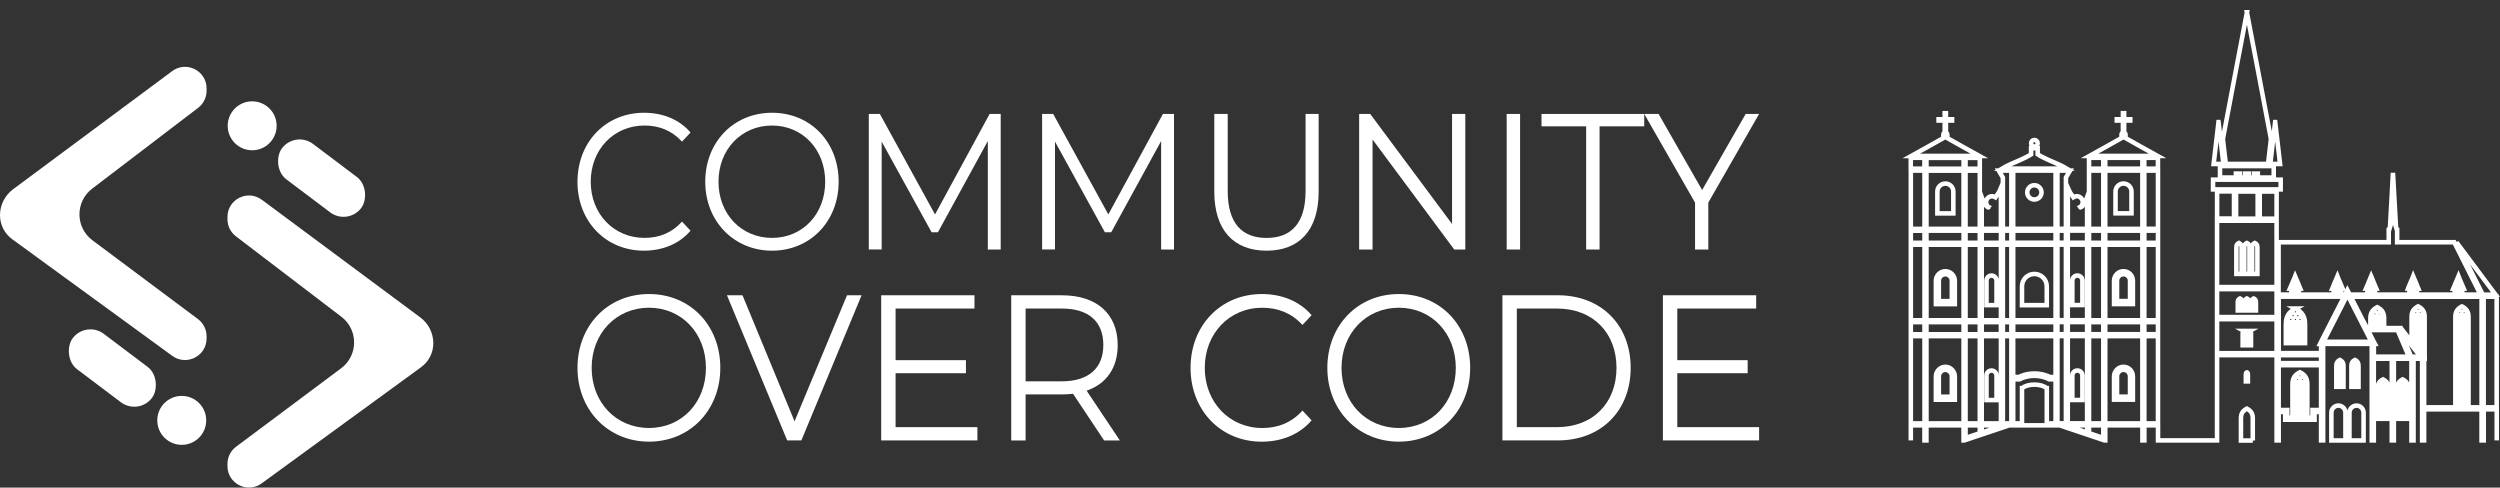 <?xml version="1.0" encoding="UTF-8"?>
<svg id="Layer_1" data-name="Layer 1" xmlns="http://www.w3.org/2000/svg" viewBox="0 0 752.97 146.86">
  <rect x="0" y="0" width="752.97" height="146.86" fill="#333333" stroke="none"/>
  <defs>
    <style>
      .cls-1 {
        fill: none;
        fill-rule: evenodd;
        stroke: #fff;
        stroke-miterlimit: 10;
        stroke-width: 1.37px;
      }

      .cls-2 {
        fill: #fff;
        stroke-width: 0px;
      }
    </style>
  </defs>
  <path class="cls-1" d="m579.62,50.8h-4.12v-3.27h4.12v3.27Zm66.21,0h4.12v-3.27h-4.12v3.27Zm106.16,81.85v-9.36h-3.92v9.36h-.65v-9.36h-17.31v9.36h-.6v-24.6h-2.58v24.6h-.63v-24.6h-5.3v24.6h-.63v-24.6h-5.41v24.6h-.62v-29.08h-14.64v29.08h-.62v-8.56h-1.96v2.32h-8.85v-2.32h-1.96v8.56h-.62v-25.69h-17.94v25.69h-17.78v-4.55h-4.12v4.55h-.58v-4.55h-11.19v4.55h-.2l-13.55-4.55h-15.18l-13.55,4.55h-.2v-4.55h-11.19v4.55h-.58v-4.55h-4.12v4.55m37.21-31.42h6.4v12.32h-1.72c-.25-.13-.49-.25-.76-.33-.29-.13-.58-.22-.89-.31-.45-.13-.96-.24-1.47-.31-.51-.07-1.03-.11-1.56-.11s-1.03.05-1.54.11c-.51.07-1.03.18-1.49.31-.29.09-.58.18-.87.31-.27.09-.51.2-.76.33h-1.72v-12.32h6.37Zm0-.56h6.4v-3.65h-12.77v3.65h6.37Zm0-4.21h6.4v-22.75h-12.77v22.75h6.37Zm0-13.95c2.07,0,3.74,1.67,3.74,3.72v5.68h-7.46v-5.68c0-2.05,1.67-3.72,3.72-3.72Zm0-13.04h6.4v3.65h-12.77v-3.65h6.37Zm0-18.09h6.4v17.54h-12.77v-17.54h6.37Zm0,8.71c1.2,0,2.16-.96,2.16-2.14s-.96-2.16-2.16-2.16-2.14.96-2.14,2.16.96,2.14,2.14,2.14Zm0,53.1c.51,0,1,.04,1.47.11.47.07.93.16,1.38.29.29.07.56.16.8.27.27.11.51.22.76.36l.09.04h1.9v13.26h-2.65v-10.61h-.04c-.76-.65-2.14-1.07-3.7-1.07s-2.92.42-3.68,1.07h-.05v10.61h-2.65v-13.26h1.89l.09-.04c.22-.13.49-.25.74-.36.27-.11.53-.2.83-.27.45-.13.91-.22,1.38-.29.47-.07.96-.11,1.45-.11Zm0-71.04c.56,0,1,.45,1,1,0,.49-.33.89-.8.98v.53h.8v1.83c.47.31,1,.6,1.54.87,1,.51,1.98.94,2.96,1.36,1.4.6,2.81,1.2,4.26,2.07h-19.5c1.45-.87,2.85-1.47,4.26-2.07.98-.42,1.96-.85,2.96-1.36.54-.27,1.05-.56,1.54-.87v-1.83h.8v-.53c-.47-.09-.8-.49-.8-.98,0-.56.44-1,.98-1Zm6.95,26.76h2.56v-15.44l1.23-2.09h-3.79v17.54Zm0,4.21h2.56v-3.65h-2.56v3.65Zm0,23.33h2.56v-22.75h-2.56v22.75Zm0,4.21h2.56v-3.65h-2.56v3.65Zm2.56,26.85v-26.29h-2.56v26.29h2.56Zm.56-58.6h5.82v-9.49c-.18.49-.36.91-.6,1.38-.31.63-.69,1.4-1.4,1.67-.25.07-.42.09-.42.07.2-.09.4-.22.56-.38.33-.31.54-.78.54-1.27s-.2-.96-.54-1.29c-.53-.53-1.31-.67-1.98-.33-.09.02-.18.09-.25.13-.04-.07-.25-.29-.29-.36-.56-.65-1.05-1.54-1.43-2.41v12.28Zm0,4.21h5.82v-3.66h-5.82v3.66Zm0,23.33h5.82v-22.75h-5.82v22.75Zm0,4.21h5.82v-3.65h-5.82v3.65Zm5.82.56h-5.82v26.29h5.82v-26.29Zm4.88,30.62v-3.74h-4.3v2.36l4.15,1.4.16.05v-.07Zm-4.88-3.74h-6.53l6.53,2.18v-2.18Zm4.88-26.87h-4.3v26.29h4.3v-26.29Zm0-4.21h-4.3v3.65h4.3v-3.65Zm0-23.31h-4.3v22.75h4.3v-22.75Zm0-4.23h-4.3v3.65h4.3v-3.65h0Zm0-18.09h-4.3v17.54h4.3v-17.54Zm0-3.86h-4.3v3.28h4.3v-3.28h0Zm.58,0v3.28h11.19v-3.28h-11.19Zm0,3.86v17.54h11.19v-17.54h-11.19Zm0,18.09v3.65h11.19v-3.66h-11.19Zm0,4.23v22.75h11.19v-22.75h-11.19Zm0,23.31v3.65h11.19v-3.65h-11.19Zm0,4.21v26.29h11.19v-26.29h-11.19Zm15.89.18v-.18h-4.12v26.29h4.12v-26.11Zm-4.12-.74h4.12v-3.65h-4.12v3.65Zm4.12-4.21v-22.75h-4.12v22.75h4.12Zm-4.12-23.33h4.12v-3.65h-4.12v3.65Zm4.12-4.21v-17.54h-4.12v17.54h4.12Zm-24.29,14.06c-.82,0-1.51.69-1.51,1.51v7.4h3.03v-7.4c0-.82-.67-1.51-1.52-1.51Zm0,28.61c-.82,0-1.51.67-1.51,1.52v7.37h3.03v-7.37c0-.85-.67-1.52-1.52-1.52Zm13.91-1.11c-.78,0-1.49.31-2.01.85-.51.51-.85,1.23-.85,2.01v7.04h5.68v-7.04c0-.78-.31-1.49-.83-2.01-.51-.53-1.23-.85-2.01-.85Zm0,.89c.53,0,1.03.22,1.38.58s.58.85.58,1.38v6.15h-3.92v-6.15c0-.53.22-1.03.58-1.38.36-.36.85-.58,1.38-.58Zm0-29.68c-.78,0-1.49.31-2.01.83-.51.53-.85,1.23-.85,2.03v7.04h5.68v-7.04c0-.8-.31-1.49-.83-2.03-.51-.51-1.23-.83-2.01-.83Zm0,.89c.53,0,1.03.22,1.38.58.36.33.58.83.58,1.38v6.15h-3.92v-6.15c0-.56.22-1.05.58-1.38.36-.36.85-.58,1.38-.58Zm0-27.3c-1.31,0-2.41,1.07-2.41,2.38v6.6h4.81v-6.6c0-1.31-1.09-2.38-2.41-2.38Zm.18-21.19h-.36v1.83h-1.85v.38h1.85v3.61c-.25.09-.42.31-.42.58v1.09l-4.52,2.54-5.13,2.85h20.5l-5.13-2.85-4.52-2.54v-1.09c0-.27-.18-.49-.42-.58v-3.61h1.85v-.38h-1.85v-1.83h0Zm-33.96,34.83h-2.56v-15.44l-1.23-2.09h3.79v17.54Zm0,4.21h-2.56v-3.65h2.56v3.65Zm0,23.33h-2.56v-22.75h2.56v22.75Zm0,4.21h-2.56v-3.65h2.56v3.65Zm-2.56,26.85v-26.29h2.56v26.29h-2.56Zm-.58-58.6h-5.79v-9.49c.18.49.36.91.6,1.38.31.63.69,1.4,1.4,1.67.25.07.42.09.42.07-.2-.09-.4-.22-.56-.38-.33-.31-.54-.78-.54-1.27s.2-.96.54-1.29c.53-.53,1.31-.67,1.98-.33.09.02.18.09.25.13.04-.07.25-.29.29-.36.56-.65,1.05-1.54,1.4-2.41v12.28h0Zm0,4.21h-5.79v-3.66h5.79v3.66Zm0,23.33h-5.79v-22.75h5.79v22.75Zm0,4.21h-5.79v-3.65h5.79v3.65Zm-5.79.56h5.79v26.29h-5.79v-26.29Zm-4.88,30.62v-3.74h4.3v2.36l-4.15,1.4-.15.05v-.07Zm4.88-3.74h6.53l-6.53,2.18v-2.18Zm-4.88-26.87h4.3v26.29h-4.3v-26.29Zm0-4.21h4.3v3.65h-4.3v-3.65Zm0-23.31h4.3v22.75h-4.3v-22.75Zm0-4.23h4.3v3.65h-4.3v-3.65Zm0-18.09h4.3v17.54h-4.3v-17.54Zm0-3.86h4.3v3.28h-4.3v-3.28Zm-.58,0v3.28h-11.19v-3.28h11.19Zm0,3.86v17.54h-11.19v-17.54h11.19Zm0,18.09v3.65h-11.19v-3.66h11.19Zm0,4.23v22.75h-11.19v-22.75h11.19Zm0,23.31v3.65h-11.19v-3.65h11.19Zm0,4.21v26.29h-11.19v-26.29h11.19Zm-15.89.18v-.18h4.12v26.29h-4.12v-26.11Zm4.12-.74h-4.12v-3.65h4.12v3.65Zm-4.12-4.21v-22.75h4.12v22.75h-4.12Zm4.12-23.33h-4.12v-3.65h4.12v3.65Zm-4.12-4.21v-17.54h4.12v17.54h-4.12Zm24.29,14.06c.83,0,1.52.69,1.52,1.51v7.4h-3.03v-7.4c0-.82.67-1.51,1.51-1.51Zm0,28.61c.83,0,1.52.67,1.52,1.52v7.37h-3.03v-7.37c0-.85.67-1.52,1.51-1.52Zm-13.9-1.11c.78,0,1.49.31,2.01.85.51.51.85,1.23.85,2.01v7.04h-5.7v-7.04c0-.78.33-1.49.85-2.01.51-.53,1.23-.85,2.01-.85Zm0,.89c-.53,0-1.03.22-1.38.58-.36.36-.58.85-.58,1.38v6.15h3.92v-6.15c0-.53-.22-1.03-.58-1.38-.36-.36-.85-.58-1.38-.58Zm0-29.68c.78,0,1.49.31,2.01.83.51.53.85,1.23.85,2.03v7.04h-5.7v-7.04c0-.8.33-1.49.85-2.03.51-.51,1.23-.83,2.01-.83Zm0,.89c-.53,0-1.03.22-1.38.58-.36.33-.58.83-.58,1.38v6.15h3.92v-6.15c0-.56-.22-1.05-.58-1.38-.36-.36-.85-.58-1.38-.58Zm0-27.3c1.32,0,2.41,1.07,2.41,2.38v6.6h-4.81v-6.6c0-1.31,1.09-2.38,2.41-2.38Zm-.18-21.19h.36v1.83h1.85v.38h-1.85v3.61c.25.09.42.31.42.58v1.09l4.52,2.54,5.13,2.85h-20.5l5.13-2.85,4.52-2.54v-1.09c0-.27.18-.49.42-.58v-3.61h-1.85v-.38h1.85v-1.83h0Zm100.59,55.26h19.7l-3.19,6.24-3.32,6.51-.73,1.47h.31v2.79h-12.77v-17h0Zm34.41-37.3l.47,8.42.38,6.75-.58-1.85-.27-.87-.25.87-.58,1.85.38-6.75.45-8.42Zm-1.23,17.22h.07l.56-1.83.6-2.01.63,2.01.56,1.83h.07v3.68h17.2l7.91,15.78h-5.48v-1.81h.42l-.18-.42-.56-1.32-.56-1.31-.27-.69-.29.69-.56,1.31-.54,1.32-.18.42h.4v1.81h-11.32v-1.81h.4l-.18-.42-.53-1.32-.56-1.31-.29-.69-.27.69-.56,1.31-.56,1.32-.15.42h.4v1.81h-10.36v-1.81h.4l-.18-.42-.56-1.32-.53-1.31-.29-.69-.29.69-.53,1.31-.56,1.32-.18.42h.42v1.81h-5.33l-.13-.29-.56-1.07-.53,1.07-.16.29h-1.16v-1.8h.42l-.18-.42-.56-1.31-.56-1.31-.27-.69-.29.69-.56,1.31-.53,1.31-.18.42h.4v1.8h-10.43v-1.8h.4l-.18-.42-.53-1.31-.56-1.31-.29-.69-.27.69-.56,1.31-.56,1.31-.18.42h.42v1.8h-3.83v-15.78h33.18v-3.68Zm2.83,29.55v-.02h.62v.02h.16l3.23,4.15v-7.46c0-1.63.56-2.49,1.96-3.25,1.43.76,1.98,1.63,1.98,3.25v11.92h.02v.62h-.18v14.62h17.31v-33.31h-39.4l.31.62c1.27,2.5,2.14,4.21,4.5,8.82h1.09v-2.88c0-1.69.6-2.63,2.07-3.41,1.49.78,2.07,1.72,2.07,3.41v2.88h1c1.07,0,2.14,0,3.23.02Zm-54.57-41.18h5.1v8.18h-5.1v-8.18Zm45.41,41.76h8.96l3.41,8.02h-10.56v-3.86h.31l-.47-.89-1.65-3.28Zm9.63.02l6.24,8h-2.81l-3.43-8Zm-5.06,14.84c-1.11.58-1.56,1.29-1.56,2.59v9.27h3.14v-9.27c0-1.29-.45-2.01-1.58-2.59Zm0,.63c.18,0,.31.13.31.31v.02h.04c.16,0,.29.16.29.31,0,.18-.13.31-.29.31h-.04v.02c0,.18-.13.31-.31.31-.16,0-.29-.13-.29-.31v-.02h-.04c-.16,0-.29-.13-.29-.31,0-.16.13-.31.29-.31h.04v-.02c0-.18.13-.31.29-.31Zm-.69,1.38c-.4.2-.56.45-.56.91v8.62h1.11v-8.62c0-.47-.15-.71-.56-.91Zm1.4,0c-.4.2-.56.45-.56.91v8.62h1.11v-8.62c0-.47-.16-.71-.56-.91Zm5.21-2.01c-1.14.58-1.58,1.29-1.58,2.59v9.27h3.16v-9.27c0-1.29-.47-2.01-1.58-2.59Zm0,.63c.16,0,.31.13.31.31v.02h.02c.18,0,.31.16.31.31,0,.18-.13.31-.31.31h-.02v.02c0,.18-.15.31-.31.31-.18,0-.31-.13-.31-.31v-.02h-.02c-.18,0-.31-.13-.31-.31,0-.16.13-.31.31-.31h.02v-.02c0-.18.13-.31.31-.31Zm-.71,1.38c-.4.2-.56.45-.56.91v8.62h1.14v-8.62c0-.47-.18-.71-.58-.91Zm1.43,0c-.4.2-.58.45-.58.91v8.62h1.14v-8.62c0-.47-.16-.71-.56-.91Zm-12.5,16.38v-8.38c0-1.16-.96-2.12-2.12-2.12s-2.14.96-2.14,2.12v8.38h4.26Zm-5.46,0v-8.38c0-1.16-.96-2.12-2.12-2.12s-2.12.96-2.12,2.12v8.38h4.23Zm.6-43.92l7.26,14.22h-14.51l3.61-7.06,3.63-7.15Zm2.27,19.65c-.76.42-1.07.89-1.07,1.78v6.33h2.14v-6.33c0-.89-.29-1.36-1.07-1.78Zm0,.45c.11,0,.2.09.2.2v.02h.02c.13,0,.22.09.22.22,0,.11-.09.2-.22.2h-.02v.02c0,.11-.09.2-.2.2s-.2-.09-.2-.2v-.02h-.02c-.11,0-.22-.09-.22-.2,0-.13.11-.22.22-.22h.02v-.02c0-.11.09-.2.2-.2Zm-.49.94c-.27.13-.38.31-.38.62v5.88h.78v-5.88c0-.31-.11-.49-.4-.62Zm.98,0c-.29.13-.4.31-.4.62v5.88h.78v-5.88c0-.31-.11-.49-.38-.62Zm-5.04-1.38c-.76.42-1.07.89-1.07,1.78v6.33h2.16v-6.33c0-.89-.31-1.36-1.09-1.78Zm0,.45c.13,0,.22.09.22.2v.02h.02c.11,0,.2.09.2.22,0,.11-.09.2-.2.2h-.02v.02c0,.11-.09.2-.22.2-.11,0-.2-.09-.2-.2v-.02h-.02c-.11,0-.2-.09-.2-.2,0-.13.09-.22.2-.22h.02v-.02c0-.11.09-.2.2-.2Zm-.47.94c-.27.13-.38.31-.38.62v5.88h.76v-5.88c0-.31-.11-.49-.38-.62Zm.96,0c-.27.13-.38.31-.38.62v5.88h.76v-5.88c0-.31-.11-.49-.38-.62Zm-6.15.2h-12.77v13.5h2.59v2.32h7.6v-2.32h2.58v-13.5h0Zm-6.37,2.12c-1.63.85-2.25,1.85-2.25,3.7v8.69h4.48v-8.69c0-1.85-.62-2.85-2.23-3.7Zm-1.96,12.06v-8.38c0-.47.16-.71.56-.91.4.2.56.45.56.91v8.38h-1.12Zm1.4,0v-8.38c0-.47.15-.71.56-.91.38.2.53.45.53.91v8.38h-1.09Zm1.38,0v-8.38c0-.47.16-.71.56-.91.4.2.56.45.56.91v8.38h-1.11Zm-1.56-10.43c.16,0,.27.13.27.27v.02h.02c.13,0,.25.11.25.25,0,.15-.11.27-.25.27h-.02v.02c0,.13-.11.27-.27.27-.13,0-.25-.13-.25-.27v-.02h-.02c-.16,0-.27-.11-.27-.27,0-.13.11-.25.27-.25h.02v-.02c0-.13.11-.27.25-.27Zm1.45,0c.13,0,.24.13.24.27v.02h.02c.16,0,.27.11.27.25,0,.15-.11.27-.27.27h-.02v.02c0,.13-.11.27-.24.27-.16,0-.27-.13-.27-.27v-.02h-.02c-.13,0-.25-.11-.25-.27,0-.13.11-.25.25-.25h.02v-.02c0-.13.11-.27.27-.27Zm-.71-1.07c.13,0,.25.11.25.25v.02h.02c.13,0,.27.13.27.27s-.13.25-.27.25h-.02v.05c0,.13-.11.25-.25.25-.16,0-.27-.11-.27-.25v-.05h-.02c-.13,0-.27-.11-.27-.25s.13-.27.27-.27h.02v-.02c0-.13.11-.25.27-.25Zm6.37-5.68h-12.77v2.38h12.77v-2.38Zm-22.35-103.29l4.35,22.84,2.9,15.31-.13,1.16-.73,6.31-.02.07h-12.72v-.07l-.74-6.31-.13-1.16,2.9-15.31,4.35-22.84Zm-8.54,33.07l.74,6.31.73,6.31h-2.94l.74-6.31.73-6.31Zm17.07,0l.74,6.31.73,6.31h-2.94l.73-6.31.73-6.31Zm-16.62,13.24h16.18v3.47h-4.79v-1.18h-1.16v1.18h-1.56v-1.18h-1.16v1.18h-1.56v-1.18h-1.16v1.18h-4.79v-3.47Zm18.27,4.1v2.94h-20.37v-2.94h20.37Zm-10.18,58.03c-.22.11-.31.25-.31.51v2.23h.62v-2.23c0-.27-.09-.4-.31-.51Zm-2.39-38.97c-.56.29-.78.65-.78,1.29v8.04h1.58v-8.04c0-.65-.25-1-.8-1.29Zm2.39,0c-.56.29-.78.65-.78,1.29v8.04h1.56v-8.04c0-.65-.22-1-.78-1.29Zm2.39,0c-.58.29-.8.65-.8,1.29v8.04h1.58v-8.04c0-.65-.22-1-.78-1.29Zm-4.46,16.71c-.47.27-.67.56-.67,1.11v2.52h1.36v-2.52c0-.56-.2-.85-.69-1.11Zm2.07,0c-.49.27-.67.56-.67,1.11v2.52h1.34v-2.52c0-.56-.18-.85-.67-1.11Zm2.05,0c-.47.27-.67.56-.67,1.11v2.52h1.36v-2.52c0-.56-.2-.85-.69-1.11Zm-2.85,9.8c-.33.18-.47.38-.47.76v3.54h.91v-3.54c0-.38-.11-.58-.45-.76Zm1.61,0c-.33.18-.47.38-.47.76v3.54h.91v-3.54c0-.38-.11-.58-.45-.76Zm-4.06-42h6.51v8.18h-6.51v-8.18Zm7.13,0h5.08v8.18h-5.08v-8.18Zm5.08,8.8v19.99h-17.94v-19.99h17.94Zm0,20.61v8.42h-17.94v-8.42h17.94Zm0,9.05v10.25h-17.94v-10.25h17.94Zm-7.18,36.54v-6.66c0-1.47-.51-2.25-1.78-2.94-1.27.69-1.78,1.47-1.78,2.94v6.66h3.57Zm35.12-43.92h1.07v-2.43h.11l-.38-.89-.27-.65-.27.65-.38.89h.11v2.43Zm12.66,0h1.09v-2.43h.09l-.36-.89-.29-.65-.27.65-.36.89h.09v2.43Zm13.64,0h1.07v-2.43h.11l-.38-.89-.27-.65-.27.65-.38.89h.11v2.43Zm-49.18,0h1.07v-2.43h.11l-.38-.89-.27-.65-.27.65-.38.89h.11v2.43Zm12.75,0h1.07v-2.43h.11l-.38-.89-.27-.65-.27.65-.38.89h.11v2.43Zm48.13,0l-11.77-15.78,7.93,15.78h3.83Zm-60.26,4.17c-2.07,1.09-2.9,2.39-2.9,4.77v5.64h5.79v-5.64c0-2.38-.83-3.68-2.9-4.77Zm0,.49c.13,0,.22.11.22.25v.02h.04c.11,0,.22.11.22.25s-.11.22-.22.22h-.04v.04c0,.11-.09.22-.22.22s-.25-.11-.25-.22v-.04h-.02c-.13,0-.22-.09-.22-.22s.09-.25.22-.25h.02v-.02c0-.13.11-.25.25-.25Zm.71,1.16c.13,0,.25.09.25.22v.02h.02c.13,0,.22.11.22.25s-.09.25-.22.25h-.02v.02c0,.13-.11.22-.25.22s-.22-.09-.22-.22v-.02h-.04c-.11,0-.22-.11-.22-.25s.11-.25.22-.25h.04v-.02c0-.13.09-.22.22-.22Zm-1.43,0c.13,0,.22.09.22.22v.02h.05c.11,0,.22.11.22.25s-.11.25-.22.25h-.05v.02c0,.13-.09.22-.22.22s-.25-.09-.25-.22v-.02h-.02c-.13,0-.22-.11-.22-.25s.09-.25.22-.25h.02v-.02c0-.13.11-.22.25-.22Zm.71,1.16c.13,0,.22.09.22.22v.02h.04c.11,0,.22.11.22.25s-.11.22-.22.22h-.04v.05c0,.11-.09.22-.22.22s-.25-.11-.25-.22v-.05h-.02c-.13,0-.22-.09-.22-.22s.09-.25.22-.25h.02v-.02c0-.13.11-.22.25-.22Zm1.4,0c.13,0,.25.09.25.22v.02h.02c.13,0,.22.11.22.25s-.09.22-.22.22h-.02v.05c0,.11-.11.22-.25.22s-.22-.11-.22-.22v-.05h-.05c-.11,0-.22-.09-.22-.22s.11-.25.22-.25h.05v-.02c0-.13.09-.22.22-.22Zm-2.81,0c.13,0,.22.09.22.22v.02h.04c.11,0,.22.11.22.25s-.11.22-.22.22h-.04v.05c0,.11-.09.22-.22.22s-.25-.11-.25-.22v-.05h-.02c-.13,0-.22-.09-.22-.22s.09-.25.22-.25h.02v-.02c0-.13.11-.22.25-.22Zm-.65,1.11c-.36.2-.51.42-.51.87v5.28h1.05v-5.28c0-.45-.15-.67-.53-.87Zm1.36,0c-.38.2-.51.42-.51.87v5.28h1.05v-5.28c0-.45-.15-.67-.53-.87Zm1.38,0c-.38.2-.53.42-.53.87v5.28h1.05v-5.28c0-.45-.16-.67-.51-.87Zm1.34,0c-.36.2-.51.42-.51.87v5.28h1.05v-5.28c0-.45-.16-.67-.54-.87Zm21.97-2.79c.11,0,.22.11.22.22v.04h.02c.13,0,.25.09.25.22s-.11.25-.25.25h-.02v.02c0,.13-.11.22-.22.22-.13,0-.25-.09-.25-.22v-.02h-.02c-.13,0-.25-.11-.25-.25s.11-.22.25-.22h.02v-.04c0-.11.11-.22.25-.22Zm1.31,0c.11,0,.22.11.22.22v.04h.02c.13,0,.24.09.24.22s-.11.25-.24.25h-.02v.02c0,.13-.11.22-.22.22-.13,0-.25-.09-.25-.22v-.02h-.02c-.13,0-.22-.11-.22-.25s.09-.22.22-.22h.02v-.04c0-.11.11-.22.25-.22Zm-.67-1c.13,0,.25.11.25.25v.02h.02c.13,0,.22.11.22.22,0,.13-.09.25-.22.25h-.02v.02c0,.13-.11.25-.25.25s-.22-.11-.22-.25v-.02h-.05c-.11,0-.22-.11-.22-.25,0-.11.11-.22.22-.22h.05v-.02c0-.14.09-.25.22-.25Zm0,2.05c.36.18.51.4.51.82v2.9h-1.03v-2.9c0-.42.16-.65.51-.83Zm-.78,3.72v-2.9c0-.42-.13-.65-.49-.82-.38.18-.51.4-.51.82v2.9h1Zm2.07-3.72c-.38.18-.51.4-.51.82v2.9h1v-2.9c0-.42-.13-.65-.49-.83Zm24.22-2.83c-1.4.76-1.98,1.63-1.98,3.25v26.21h3.97v-26.21c0-1.63-.58-2.49-1.98-3.25Zm-14.93,11.05v-7.82c0-.4.13-.6.49-.78.33.18.47.38.47.78v9.07l-.96-1.25Zm1.23,1.58v-9.4c0-.4.13-.6.47-.78.36.18.49.38.49.78v10.63l-.96-1.23Zm1.23,1.54v-10.94c0-.4.13-.6.47-.78.36.18.49.38.49.78v11.94h-.2l-.29-.38-.47-.6v-.02Zm-1.38-12.72c.13,0,.22.11.22.22v.02h.02c.13,0,.22.11.22.22,0,.13-.09.22-.22.22h-.02v.02c0,.13-.09.22-.22.22-.11,0-.22-.09-.22-.22v-.02h-.02c-.11,0-.22-.09-.22-.22,0-.11.11-.22.22-.22h.02v-.02c0-.11.11-.22.22-.22Zm1.27,0c.11,0,.22.11.22.22v.02h.02c.11,0,.22.11.22.22,0,.13-.11.22-.22.22h-.02v.02c0,.13-.11.22-.22.22-.13,0-.22-.09-.22-.22v-.02h-.04c-.11,0-.22-.09-.22-.22,0-.11.11-.22.22-.22h.04v-.02c0-.11.09-.22.22-.22Zm-.65-.96c.13,0,.22.11.22.22v.04h.02c.13,0,.24.09.24.22,0,.11-.11.22-.24.22h-.02v.02c0,.11-.09.22-.22.22-.11,0-.22-.11-.22-.22v-.02h-.02c-.11,0-.22-.11-.22-.22,0-.13.11-.22.22-.22h.02v-.04c0-.11.11-.22.22-.22Zm11.54,13.68v-10.94c0-.4.13-.6.47-.78.36.18.49.38.49.78v25.96h-.96v-15.02Zm1.2,0v-10.94c0-.4.15-.6.49-.78.33.18.49.38.49.78v25.96h-.98v-15.02h0Zm1.22,0v-10.94c0-.4.13-.6.49-.78.33.18.47.38.47.78v25.96h-.96v-15.02Zm-1.36-12.72c.11,0,.22.11.22.22v.02h.02c.11,0,.22.11.22.22,0,.13-.11.22-.22.22h-.02v.02c0,.13-.11.22-.22.22-.13,0-.22-.09-.22-.22v-.02h-.02c-.13,0-.22-.09-.22-.22,0-.11.09-.22.22-.22h.02v-.02c0-.11.09-.22.22-.22Zm1.25,0c.13,0,.22.11.22.22v.02h.02c.13,0,.22.11.22.22,0,.13-.09.22-.22.22h-.02v.02c0,.13-.09.22-.22.22-.11,0-.22-.09-.22-.22v-.02h-.02c-.11,0-.22-.09-.22-.22,0-.11.11-.22.22-.22h.02v-.02c0-.11.11-.22.22-.22Zm-.62-.96c.11,0,.22.11.22.22v.04h.02c.13,0,.22.09.22.22,0,.11-.09.22-.22.22h-.02v.02c0,.11-.11.22-.22.22-.13,0-.22-.11-.22-.22v-.02h-.02c-.13,0-.22-.11-.22-.22,0-.13.09-.22.22-.22h.02v-.04c0-.11.09-.22.22-.22Zm6.55-3.39h3.92v33.31h-3.92v-33.31Z"/>
  <g>
    <path class="cls-2" d="m62.22,26.64v.69c0,2.03-.95,3.93-2.56,5.16l-31.9,24.33c-5.14,3.92-5.1,11.68.08,15.55l31.77,23.72c1.64,1.23,2.61,3.15,2.61,5.2v.65c0,5.31-6.03,8.37-10.32,5.25L3.67,72.04C1.36,70.36,0,67.68,0,64.83h0c0-3.08,1.46-5.98,3.93-7.82L51.86,21.42c4.28-3.18,10.36-.12,10.36,5.21Z"/>
    <path class="cls-2" d="m78.84,60.15l47.75,35.45c2.47,1.83,3.92,4.72,3.92,7.79h0c0,2.84-1.36,5.51-3.66,7.19l-48.06,35.02c-4.28,3.12-10.28.06-10.28-5.23v-.65c0-2.04.96-3.96,2.6-5.18l31.65-23.63c5.16-3.86,5.2-11.58.08-15.49l-31.78-24.24c-1.6-1.22-2.55-3.13-2.55-5.14v-.69c0-5.32,6.06-8.36,10.33-5.19Z"/>
    <rect class="cls-2" x="18.88" y="104.17" width="29.89" height="13.35" rx="6.68" ry="6.68" transform="translate(73.53 1.97) rotate(37)"/>
    <circle class="cls-2" cx="54.74" cy="126.61" r="7.37"/>
    <rect class="cls-2" x="81.92" y="46.98" width="29.89" height="13.35" rx="6.68" ry="6.68" transform="translate(141.93 154.8) rotate(-143)"/>
    <circle class="cls-2" cx="75.95" cy="37.89" r="7.37"/>
  </g>
  <g>
    <path class="cls-2" d="m173.93,54.73c0-11.96,8.53-20.77,20.06-20.77,5.58,0,10.6,1.98,13.99,5.95l-2.57,2.74c-3.12-3.38-6.94-4.84-11.31-4.84-9.24,0-16.18,7.23-16.18,16.92s6.94,16.92,16.18,16.92c4.37,0,8.2-1.46,11.31-4.9l2.57,2.74c-3.39,3.97-8.42,6.01-14.05,6.01-11.48,0-20.01-8.81-20.01-20.77Z"/>
    <path class="cls-2" d="m212.41,54.73c0-11.9,8.53-20.77,20.12-20.77s20.06,8.81,20.06,20.77-8.58,20.77-20.06,20.77-20.12-8.87-20.12-20.77Zm36.13,0c0-9.74-6.83-16.92-16.02-16.92s-16.12,7.17-16.12,16.92,6.89,16.92,16.12,16.92,16.02-7.17,16.02-16.92Z"/>
    <path class="cls-2" d="m301.4,34.32v40.83h-3.88v-32.67l-15.03,27.47h-1.91l-15.03-27.3v32.49h-3.88v-40.83h3.33l16.62,30.27,16.45-30.27h3.33Z"/>
    <path class="cls-2" d="m353.6,34.32v40.83h-3.88v-32.67l-15.03,27.47h-1.91l-15.03-27.3v32.49h-3.88v-40.83h3.33l16.62,30.27,16.45-30.27h3.33Z"/>
    <path class="cls-2" d="m365.73,57.71v-23.39h4.04v23.22c0,9.68,4.26,14.12,11.7,14.12s11.75-4.43,11.75-14.12v-23.22h3.94v23.39c0,11.72-5.9,17.79-15.69,17.79s-15.74-6.07-15.74-17.79Z"/>
    <path class="cls-2" d="m441.33,34.32v40.83h-3.33l-24.6-33.13v33.13h-4.04v-40.83h3.33l24.65,33.13v-33.13h3.99Z"/>
    <path class="cls-2" d="m453.79,34.32h4.04v40.83h-4.04v-40.83Z"/>
    <path class="cls-2" d="m477.73,38.05h-13.45v-3.73h30.94v3.73h-13.45v37.1h-4.04v-37.1Z"/>
    <path class="cls-2" d="m514.52,61.03v14.12h-3.99v-14.12l-15.31-26.72h4.32l13.12,22.92,13.12-22.92h4.04l-15.31,26.72Z"/>
    <path class="cls-2" d="m173.93,110.79c0-12.74,9.13-22.23,21.54-22.23s21.48,9.43,21.48,22.23-9.19,22.23-21.48,22.23-21.54-9.49-21.54-22.23Zm38.69,0c0-10.43-7.32-18.11-17.15-18.11s-17.27,7.68-17.27,18.11,7.37,18.11,17.27,18.11,17.15-7.68,17.15-18.11Z"/>
    <path class="cls-2" d="m259.5,88.93l-18.14,43.72h-4.27l-18.14-43.72h4.68l15.68,37.97,15.8-37.97h4.39Z"/>
    <path class="cls-2" d="m294.38,128.65v4h-28.97v-43.72h28.09v4h-23.76v15.55h21.19v3.93h-21.19v16.24h24.64Z"/>
    <path class="cls-2" d="m332.54,132.65l-9.36-14.05c-1.05.12-2.11.19-3.28.19h-11v13.87h-4.33v-43.72h15.33c10.42,0,16.74,5.62,16.74,14.99,0,6.87-3.39,11.68-9.36,13.74l10.01,14.99h-4.74Zm-.23-28.73c0-7-4.33-10.99-12.52-10.99h-10.89v21.92h10.89c8.19,0,12.52-4.06,12.52-10.93Z"/>
    <path class="cls-2" d="m358.58,110.79c0-12.8,9.13-22.23,21.48-22.23,5.97,0,11.35,2.12,14.98,6.37l-2.75,2.94c-3.34-3.62-7.43-5.18-12.11-5.18-9.89,0-17.32,7.74-17.32,18.11s7.43,18.11,17.32,18.11c4.68,0,8.78-1.56,12.11-5.25l2.75,2.94c-3.63,4.25-9.01,6.43-15.04,6.43-12.29,0-21.42-9.43-21.42-22.23Z"/>
    <path class="cls-2" d="m399.78,110.79c0-12.74,9.13-22.23,21.54-22.23s21.48,9.43,21.48,22.23-9.19,22.23-21.48,22.23-21.54-9.49-21.54-22.23Zm38.69,0c0-10.43-7.32-18.11-17.15-18.11s-17.27,7.68-17.27,18.11,7.37,18.11,17.27,18.11,17.15-7.68,17.15-18.11Z"/>
    <path class="cls-2" d="m452.51,88.93h16.68c13.11,0,21.95,8.99,21.95,21.86s-8.84,21.86-21.95,21.86h-16.68v-43.72Zm16.45,39.72c10.89,0,17.91-7.37,17.91-17.86s-7.02-17.86-17.91-17.86h-12.11v35.72h12.11Z"/>
    <path class="cls-2" d="m529.82,128.65v4h-28.97v-43.72h28.09v4h-23.76v15.55h21.19v3.93h-21.19v16.24h24.64Z"/>
  </g>
</svg>